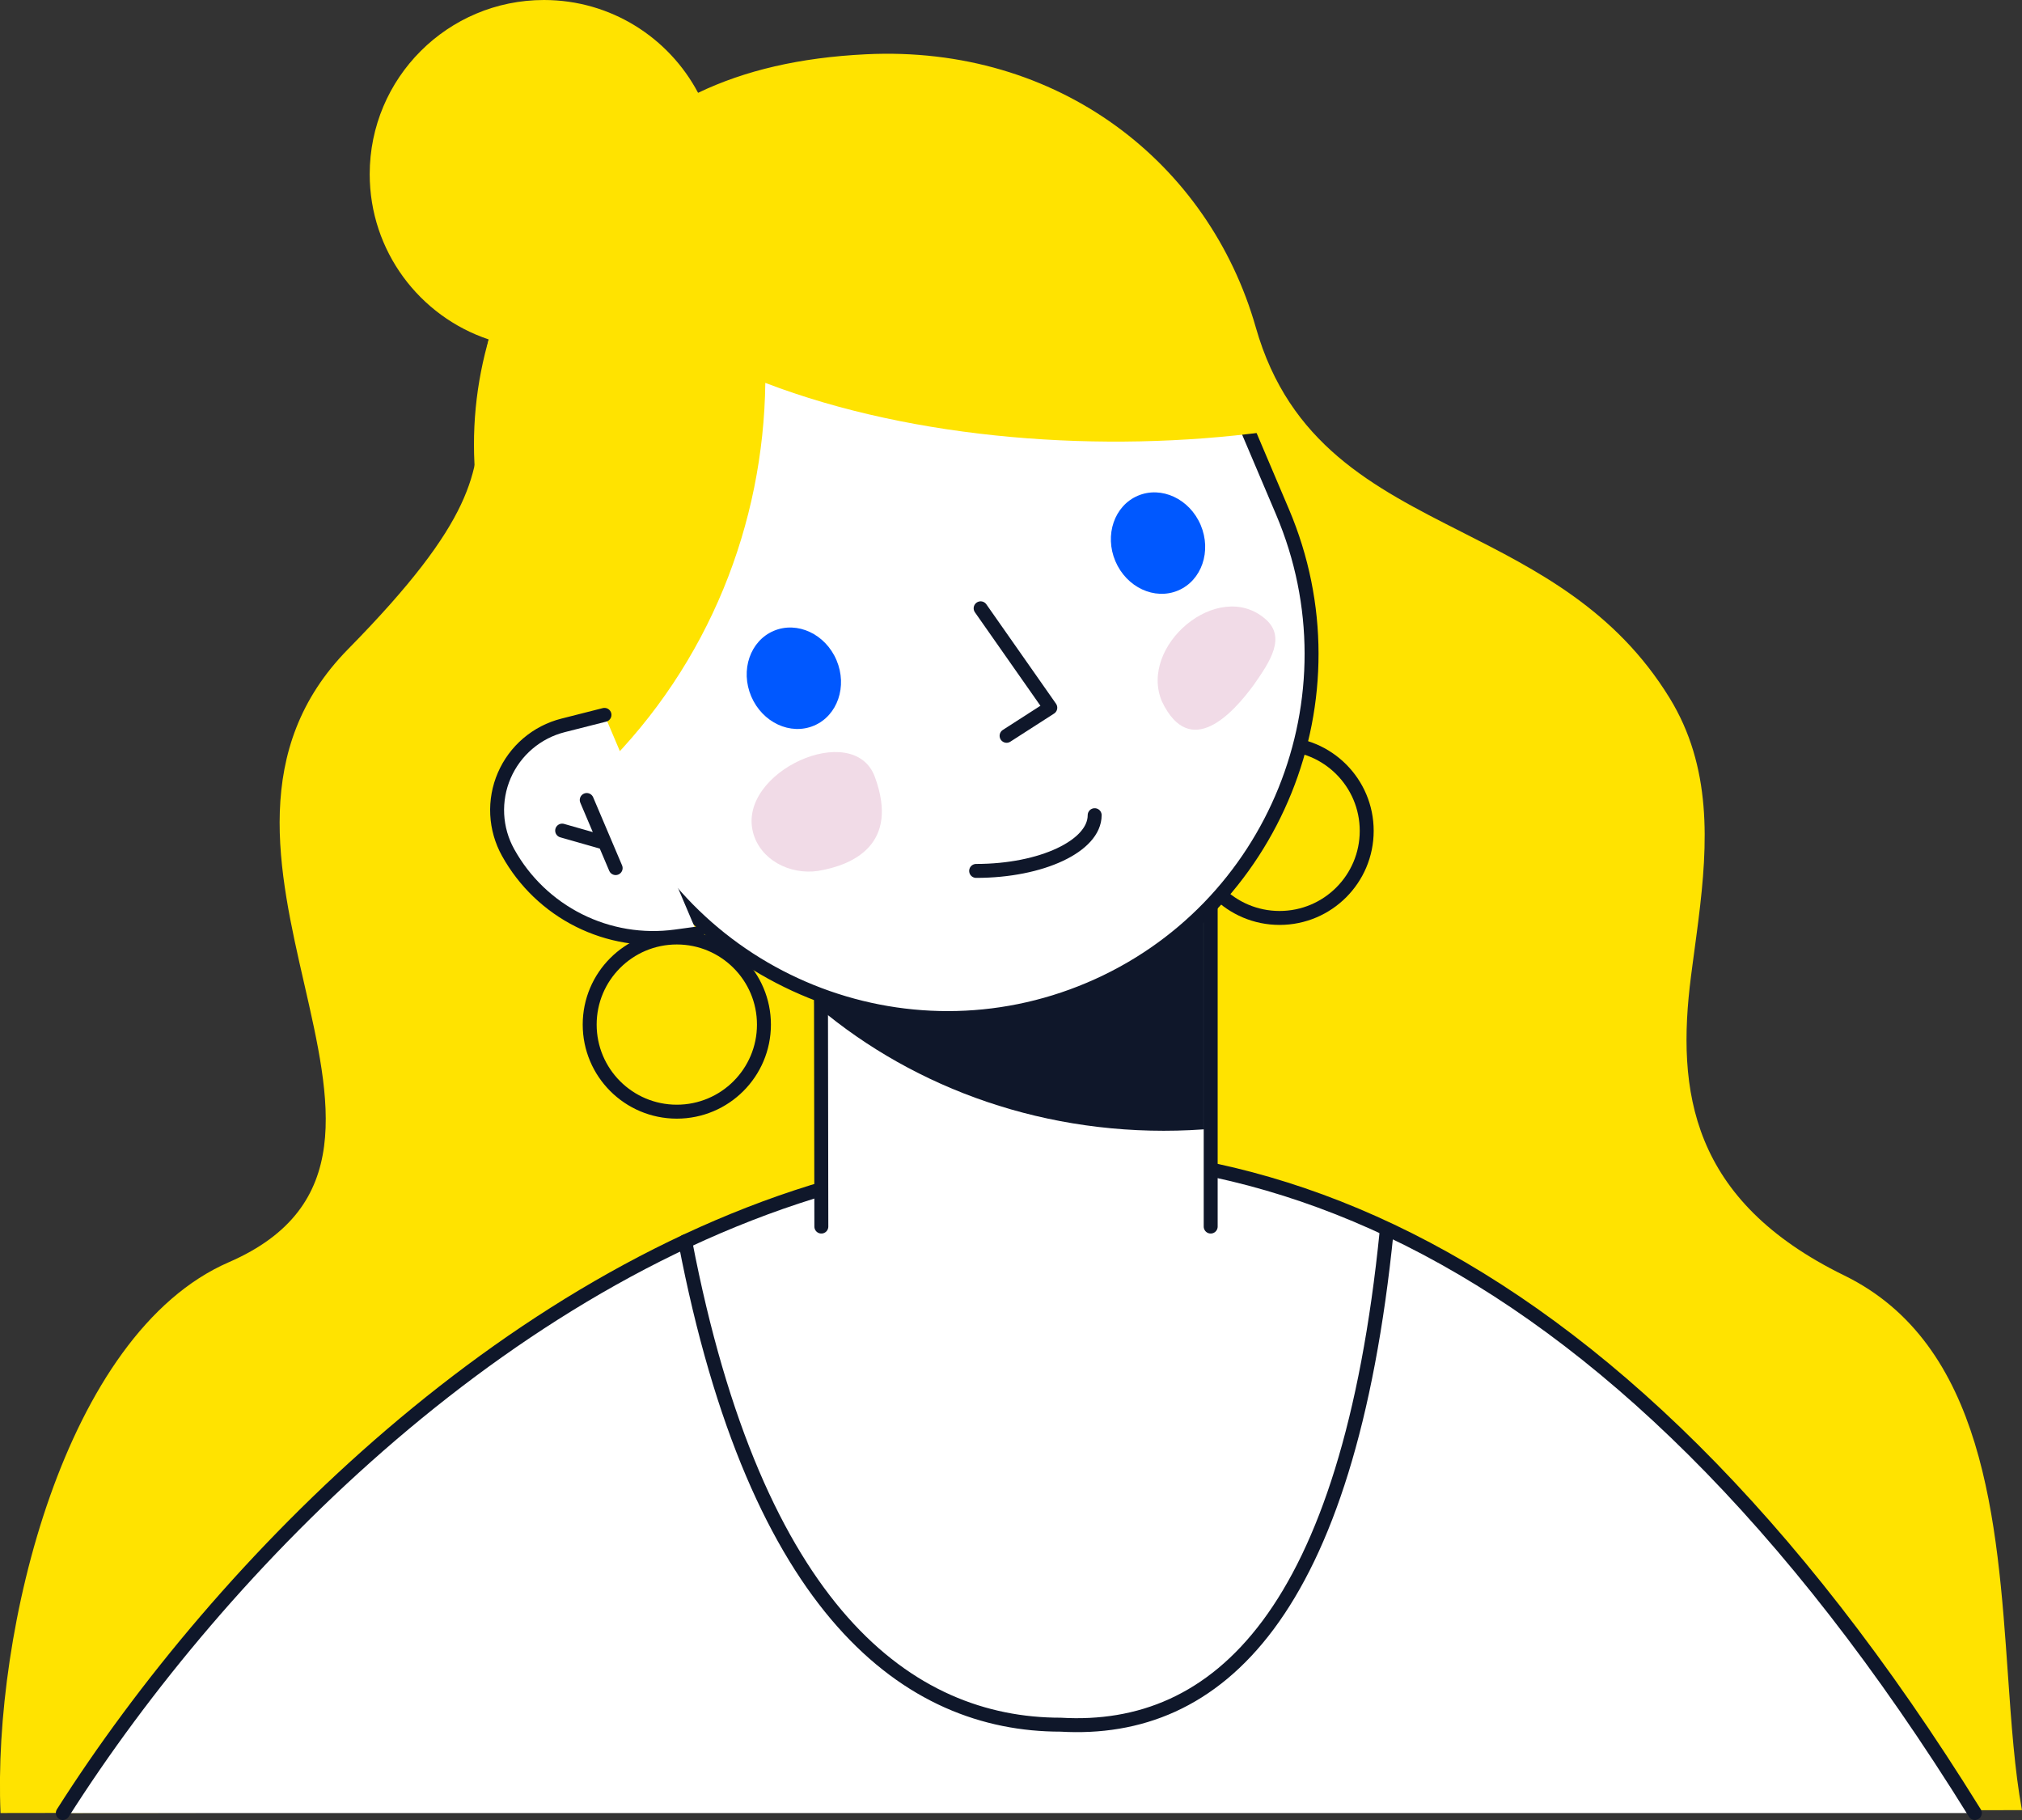 <svg width="290" height="261" viewBox="0 0 290 261" fill="none" xmlns="http://www.w3.org/2000/svg">
<rect x="0" y="0" width="290" height="261" fill="#333333" stroke="none"/>
<path fill-rule="evenodd" clip-rule="evenodd" d="M70.085 48.674C60.17 45.36 53.024 36.004 53.024 24.979C53.024 11.183 64.213 1.90735e-06 78.016 1.90735e-06C87.602 1.90735e-06 95.928 5.395 100.12 13.312C106.817 10.098 114.712 8.25 124.173 7.785C151.873 6.417 173.406 23.418 180.11 46.951C184.894 63.744 196.949 69.856 209.684 76.312C220.444 81.768 231.69 87.469 239.441 100.069C245.534 109.972 244.962 120.946 243.604 131.847L243.37 133.663C243.264 134.471 243.155 135.279 243.047 136.085C242.952 136.787 242.857 137.489 242.765 138.19L242.528 139.993C240.409 156.486 242.5 172.147 264.502 182.906C284.669 192.769 286.445 218.17 287.978 240.098C288.473 247.167 288.941 253.875 289.993 259.585L0.079 260C-1.062 234.008 9.185 191.273 32.819 181.01C50.973 173.127 47.489 157.918 43.623 141.036C39.938 124.948 35.905 107.341 49.912 93.101C68.176 74.533 68.495 67.779 68.913 58.954C69.055 55.95 69.209 52.706 70.085 48.674Z" fill="#FFE300"/>
<path d="M283.903 260C180.735 92.433 51.743 186.339 9 260H146.452H283.903Z" fill="white"/>
<path d="M9.008 260C54.584 188.311 177.239 88.946 283.239 260" stroke="#0F172A" stroke-width="2" stroke-linecap="round" stroke-linejoin="round"/>
<path d="M198.882 176.549C193.373 231.463 174.647 248.65 152.12 247.33C130.327 247.33 108.456 231.147 98.273 178.029" stroke="#0F172A" stroke-width="2" stroke-linecap="round" stroke-linejoin="round"/>
<path fill-rule="evenodd" clip-rule="evenodd" d="M117.799 175.898L117.721 125.753L173.64 117.993V175.898" fill="white"/>
<path d="M117.799 175.898L117.721 125.753L173.64 117.993V175.898" stroke="#0F172A" stroke-width="2" stroke-linecap="round" stroke-linejoin="round"/>
<mask id="mask0_4048_34" style="mask-type:alpha" maskUnits="userSpaceOnUse" x="117" y="117" width="57" height="87">
<path d="M117.721 125.753L173.64 117.993L173.587 176.095C173.574 191.509 161.068 204 145.643 204C130.221 204 117.721 191.506 117.721 176.095V125.753Z" fill="white"/>
</mask>
<g mask="url(#mask0_4048_34)">
<path d="M166.905 162.159C207.597 162.159 240.584 131.631 240.584 93.972C240.584 56.315 207.597 25.785 166.905 25.785C126.213 25.785 93.227 56.315 93.227 93.972C93.227 131.631 126.213 162.159 166.905 162.159Z" fill="#0F172A"/>
</g>
<ellipse cx="183.521" cy="119.15" rx="12.496" ry="12.489" stroke="#0F172A" stroke-width="2"/>
<path fill-rule="evenodd" clip-rule="evenodd" d="M171.211 43.444L183.942 73.41C195.213 99.948 182.835 130.584 156.295 141.839C129.754 153.099 99.103 140.714 87.831 114.176L75.1 84.209C63.829 57.674 76.207 27.035 102.747 15.781C129.288 4.52 159.939 16.909 171.211 43.444Z" fill="white" stroke="#0F172A" stroke-width="2" stroke-linecap="round" stroke-linejoin="round"/>
<path fill-rule="evenodd" clip-rule="evenodd" d="M181.527 61.929C158.37 65.018 131.255 63.142 109.764 54.908C109.504 75.104 101.747 95.081 86.502 110.209C85.694 111.012 84.87 111.796 84.03 112.561L72.351 85.094C60.523 57.274 73.511 25.153 101.362 13.353C129.212 1.548 161.376 14.536 173.204 42.355L181.527 61.929Z" fill="#FFE300"/>
<path d="M140.645 87.235L150.636 101.49L144.367 105.519" stroke="#0F172A" stroke-width="2" stroke-linecap="round" stroke-linejoin="round"/>
<path d="M168.973 84.679C172.351 83.245 173.796 79.042 172.203 75.288C170.608 71.538 166.577 69.657 163.2 71.088C159.823 72.521 158.377 76.725 159.97 80.478C161.565 84.229 165.596 86.11 168.973 84.679Z" fill="#0058FF"/>
<path d="M116.743 104.061C120.12 102.628 121.566 98.424 119.973 94.671C118.378 90.92 114.347 89.039 110.97 90.47C107.592 91.903 106.147 96.107 107.74 99.86C109.335 103.611 113.366 105.492 116.743 104.061Z" fill="#0058FF"/>
<path d="M140 124.895C149.388 124.895 157 121.317 157 116.901" stroke="#0F172A" stroke-width="2" stroke-linecap="round" stroke-linejoin="round"/>
<path fill-rule="evenodd" clip-rule="evenodd" d="M179.821 98.211C176.865 102.252 170.709 109.064 166.651 100.604C163.258 92.643 174.68 82.918 181.47 88.758C184.508 91.37 182.171 94.852 179.821 98.211Z" fill="#F1DBE7"/>
<path fill-rule="evenodd" clip-rule="evenodd" d="M117.324 124.896C122.337 124.059 129.041 121.113 125.474 111.414C122.437 103.154 105.748 110.685 108.001 119.368C109.01 123.252 113.205 125.494 117.324 124.896Z" fill="#F1DBE7"/>
<ellipse cx="97.07" cy="146.932" rx="12.496" ry="12.489" stroke="#0F172A" stroke-width="2"/>
<path fill-rule="evenodd" clip-rule="evenodd" d="M86.694 102.518L80.751 104.027C78.89 104.498 77.163 105.391 75.701 106.635C74.24 107.88 73.085 109.443 72.323 111.204C71.562 112.966 71.216 114.879 71.311 116.795C71.407 118.711 71.941 120.58 72.874 122.258C75.198 126.45 78.736 129.842 83.022 131.991C87.308 134.14 92.144 134.945 96.896 134.301L100.017 133.876" fill="white"/>
<path d="M86.694 102.518L80.751 104.027C78.89 104.498 77.163 105.391 75.701 106.635C74.24 107.88 73.085 109.443 72.323 111.204C71.562 112.966 71.216 114.879 71.311 116.795C71.407 118.711 71.941 120.58 72.874 122.258C75.198 126.45 78.736 129.842 83.022 131.991C87.308 134.14 92.144 134.945 96.896 134.301L100.017 133.876M84.151 114.726L88.298 124.491M86.758 120.863L80.626 119.115" stroke="#0F172A" stroke-width="2" stroke-linecap="round" stroke-linejoin="round"/>
</svg>
